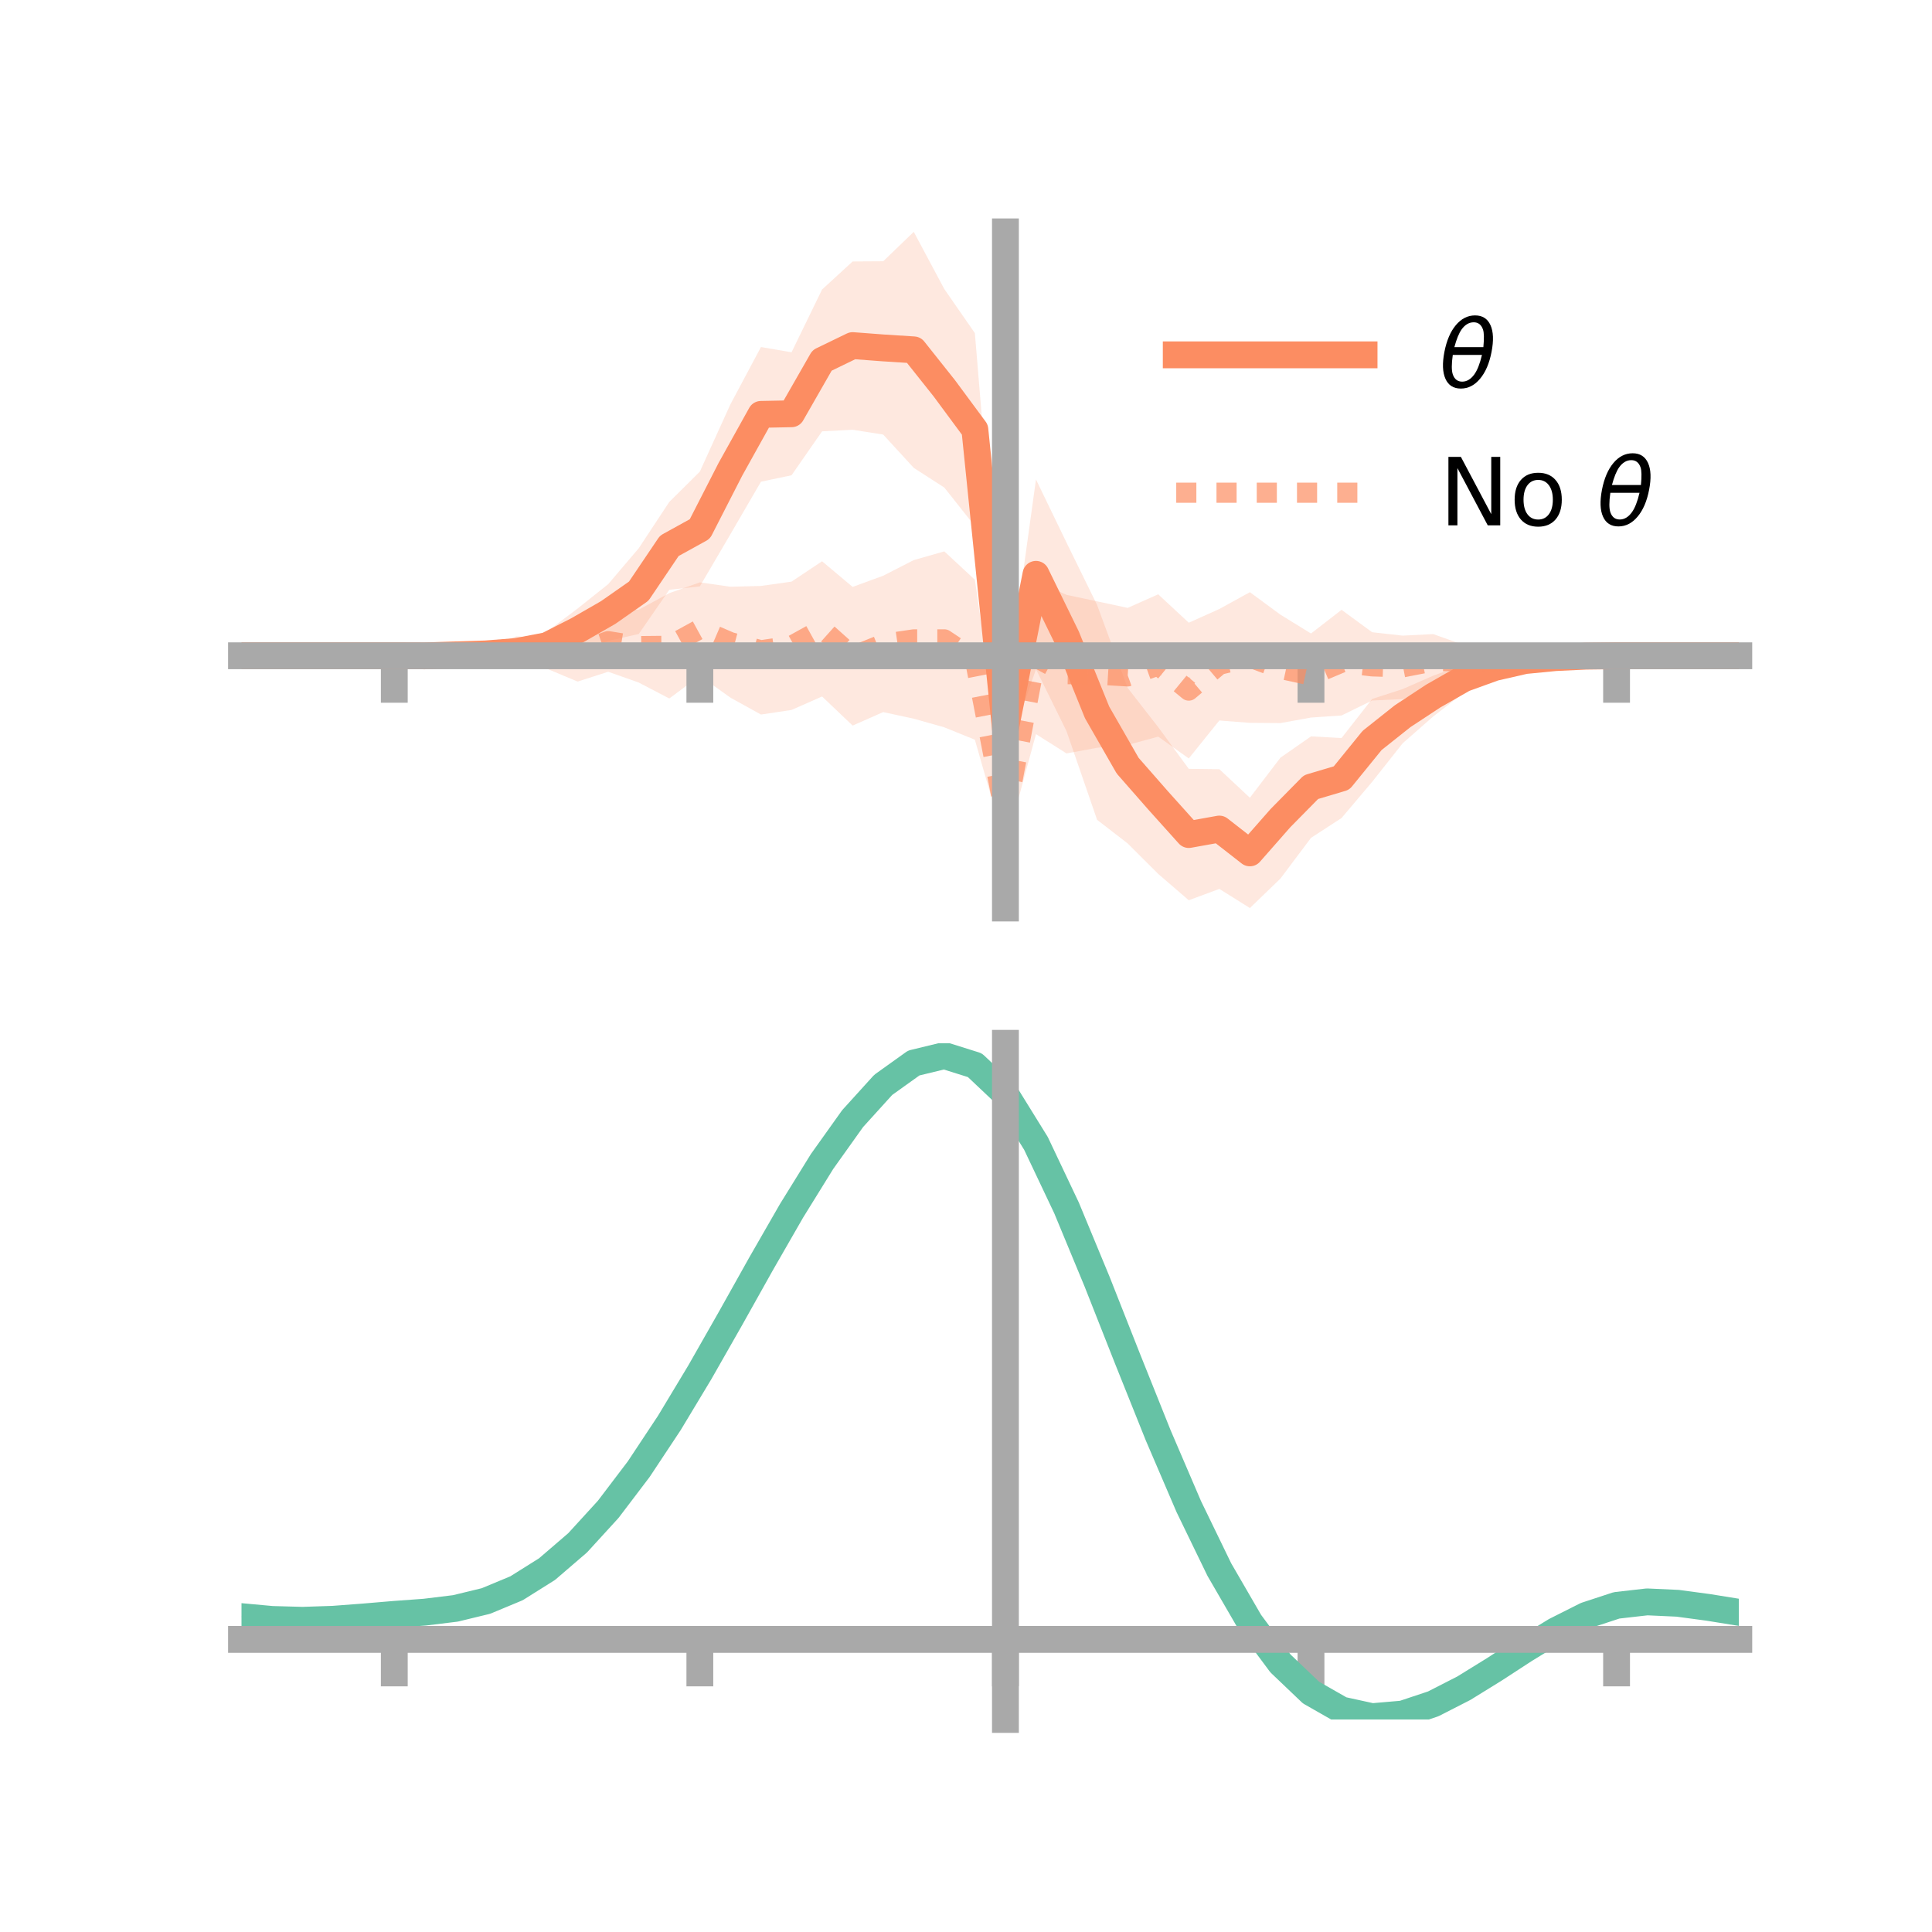 <?xml version="1.0" encoding="utf-8" standalone="no"?>
<!DOCTYPE svg PUBLIC "-//W3C//DTD SVG 1.1//EN"
  "http://www.w3.org/Graphics/SVG/1.1/DTD/svg11.dtd">
<!-- Created with matplotlib (https://matplotlib.org/) -->
<svg height="144pt" version="1.1" viewBox="0 0 144 144" width="144pt" xmlns="http://www.w3.org/2000/svg" xmlns:xlink="http://www.w3.org/1999/xlink">
 <defs>
  <style type="text/css">*{stroke-linecap:butt;stroke-linejoin:round;}</style>
 </defs>
 <g id="figure_1">
  <g id="patch_1">
   <path d="M 0 144 
L 144 144 
L 144 0 
L 0 0 
z
" style="fill:none;"/>
  </g>
  <g id="axes_1">
   <g id="patch_2">
    <path d="M 18 67.68 
L 129.6 67.68 
L 129.6 17.28 
L 18 17.28 
z
" style="fill:none;"/>
   </g>
   <g id="PolyCollection_1">
    <path clip-path="url(#p0197a4549e)" d="M 18 48.876 
L 18 48.876 
L 20.278 48.876 
L 22.555 48.876 
L 24.833 48.876 
L 27.11 48.876 
L 29.388 48.876 
L 31.665 48.813 
L 33.943 48.469 
L 36.22 48.157 
L 38.498 47.813 
L 40.776 47.068 
L 43.053 45.356 
L 45.331 43.539 
L 47.608 40.864 
L 49.886 37.409 
L 52.163 35.151 
L 54.441 30.136 
L 56.718 25.865 
L 58.996 26.258 
L 61.273 21.578 
L 63.551 19.487 
L 65.829 19.473 
L 68.106 17.28 
L 70.384 21.545 
L 72.661 24.829 
L 74.939 52.179 
L 77.216 35.735 
L 79.494 40.445 
L 81.771 45.092 
L 84.049 51.273 
L 86.327 54.199 
L 88.604 57.304 
L 90.882 57.332 
L 93.159 59.458 
L 95.437 56.473 
L 97.714 54.886 
L 99.992 55.008 
L 102.269 52.097 
L 104.547 51.36 
L 106.824 50.361 
L 109.102 49.527 
L 111.38 49.037 
L 113.657 48.576 
L 115.935 48.718 
L 118.212 48.831 
L 120.49 48.874 
L 122.767 48.876 
L 125.045 48.876 
L 127.322 48.876 
L 129.6 48.876 
L 129.6 48.876 
L 129.6 48.876 
L 127.322 48.876 
L 125.045 48.876 
L 122.767 48.876 
L 120.49 48.878 
L 118.212 48.979 
L 115.935 49.31 
L 113.657 49.895 
L 111.38 50.475 
L 109.102 51.633 
L 106.824 53.401 
L 104.547 55.399 
L 102.269 58.279 
L 99.992 60.97 
L 97.714 62.449 
L 95.437 65.483 
L 93.159 67.68 
L 90.882 66.254 
L 88.604 67.1 
L 86.327 65.137 
L 84.049 62.865 
L 81.771 61.104 
L 79.494 54.5 
L 77.216 49.879 
L 74.939 56.42 
L 72.661 39.214 
L 70.384 36.34 
L 68.106 34.872 
L 65.829 32.39 
L 63.551 32.032 
L 61.273 32.149 
L 58.996 35.423 
L 56.718 35.904 
L 54.441 39.818 
L 52.163 43.704 
L 49.886 43.96 
L 47.608 47.254 
L 45.331 47.766 
L 43.053 48.57 
L 40.776 49.177 
L 38.498 49.302 
L 36.22 49.319 
L 33.943 49.152 
L 31.665 48.955 
L 29.388 48.876 
L 27.11 48.876 
L 24.833 48.876 
L 22.555 48.876 
L 20.278 48.876 
L 18 48.876 
z
" style="fill:#fc8d62;fill-opacity:0.2;"/>
   </g>
   <g id="PolyCollection_2">
    <path clip-path="url(#p0197a4549e)" d="M 18 48.876 
L 18 48.876 
L 20.278 48.876 
L 22.555 48.876 
L 24.833 48.876 
L 27.11 48.876 
L 29.388 48.876 
L 31.665 48.7 
L 33.943 48.398 
L 36.22 48.166 
L 38.498 47.432 
L 40.776 47.578 
L 43.053 46.378 
L 45.331 45.508 
L 47.608 45.442 
L 49.886 44.209 
L 52.163 43.406 
L 54.441 43.732 
L 56.718 43.672 
L 58.996 43.352 
L 61.273 41.834 
L 63.551 43.746 
L 65.829 42.911 
L 68.106 41.746 
L 70.384 41.097 
L 72.661 43.21 
L 74.939 58.715 
L 77.216 43.294 
L 79.494 44.338 
L 81.771 44.82 
L 84.049 45.308 
L 86.327 44.297 
L 88.604 46.414 
L 90.882 45.391 
L 93.159 44.138 
L 95.437 45.814 
L 97.714 47.218 
L 99.992 45.453 
L 102.269 47.122 
L 104.547 47.377 
L 106.824 47.262 
L 109.102 48.073 
L 111.38 48.247 
L 113.657 48.383 
L 115.935 48.511 
L 118.212 48.789 
L 120.49 48.875 
L 122.767 48.876 
L 125.045 48.876 
L 127.322 48.876 
L 129.6 48.876 
L 129.6 48.876 
L 129.6 48.876 
L 127.322 48.876 
L 125.045 48.876 
L 122.767 48.876 
L 120.49 48.877 
L 118.212 49.04 
L 115.935 49.377 
L 113.657 49.572 
L 111.38 50.297 
L 109.102 50.416 
L 106.824 51.332 
L 104.547 52.106 
L 102.269 52.212 
L 99.992 53.329 
L 97.714 53.482 
L 95.437 53.895 
L 93.159 53.876 
L 90.882 53.702 
L 88.604 56.531 
L 86.327 54.905 
L 84.049 55.522 
L 81.771 55.735 
L 79.494 56.156 
L 77.216 54.719 
L 74.939 63.085 
L 72.661 55.135 
L 70.384 54.211 
L 68.106 53.567 
L 65.829 53.075 
L 63.551 54.081 
L 61.273 51.912 
L 58.996 52.916 
L 56.718 53.258 
L 54.441 51.998 
L 52.163 50.366 
L 49.886 52.061 
L 47.608 50.873 
L 45.331 50.068 
L 43.053 50.801 
L 40.776 49.847 
L 38.498 49.586 
L 36.22 49.505 
L 33.943 49.168 
L 31.665 48.982 
L 29.388 48.876 
L 27.11 48.876 
L 24.833 48.876 
L 22.555 48.876 
L 20.278 48.876 
L 18 48.876 
z
" style="fill:#fc8d62;fill-opacity:0.2;"/>
   </g>
   <g id="matplotlib.axis_1">
    <g id="xtick_1">
     <g id="line2d_1">
      <defs>
       <path d="M 0 0 
L 0 3.5 
" id="mb236f2f16d" style="stroke:#a9a9a9;stroke-width:2;"/>
      </defs>
      <g>
       <use style="fill:#a9a9a9;stroke:#a9a9a9;stroke-width:2;" x="29.388" xlink:href="#mb236f2f16d" y="48.876"/>
      </g>
     </g>
    </g>
    <g id="xtick_2">
     <g id="line2d_2">
      <g>
       <use style="fill:#a9a9a9;stroke:#a9a9a9;stroke-width:2;" x="52.163" xlink:href="#mb236f2f16d" y="48.876"/>
      </g>
     </g>
    </g>
    <g id="xtick_3">
     <g id="line2d_3">
      <g>
       <use style="fill:#a9a9a9;stroke:#a9a9a9;stroke-width:2;" x="74.939" xlink:href="#mb236f2f16d" y="48.876"/>
      </g>
     </g>
    </g>
    <g id="xtick_4">
     <g id="line2d_4">
      <g>
       <use style="fill:#a9a9a9;stroke:#a9a9a9;stroke-width:2;" x="97.714" xlink:href="#mb236f2f16d" y="48.876"/>
      </g>
     </g>
    </g>
    <g id="xtick_5">
     <g id="line2d_5">
      <g>
       <use style="fill:#a9a9a9;stroke:#a9a9a9;stroke-width:2;" x="120.49" xlink:href="#mb236f2f16d" y="48.876"/>
      </g>
     </g>
    </g>
   </g>
   <g id="matplotlib.axis_2"/>
   <g id="line2d_6">
    <path clip-path="url(#p0197a4549e)" d="M 18 48.876 
L 20.278 48.876 
L 22.555 48.876 
L 24.833 48.876 
L 27.11 48.876 
L 29.388 48.876 
L 31.665 48.884 
L 33.943 48.81 
L 36.22 48.738 
L 38.498 48.558 
L 40.776 48.122 
L 43.053 46.963 
L 45.331 45.653 
L 47.608 44.059 
L 49.886 40.684 
L 52.163 39.427 
L 54.441 34.977 
L 56.718 30.885 
L 58.996 30.84 
L 61.273 26.863 
L 63.551 25.759 
L 65.829 25.931 
L 68.106 26.076 
L 70.384 28.942 
L 72.661 32.021 
L 74.939 54.3 
L 77.216 42.807 
L 79.494 47.472 
L 81.771 53.098 
L 84.049 57.069 
L 86.327 59.668 
L 88.604 62.202 
L 90.882 61.793 
L 93.159 63.569 
L 95.437 60.978 
L 97.714 58.667 
L 99.992 57.989 
L 102.269 55.188 
L 104.547 53.379 
L 106.824 51.881 
L 109.102 50.58 
L 111.38 49.756 
L 113.657 49.235 
L 115.935 49.014 
L 118.212 48.905 
L 120.49 48.876 
L 122.767 48.876 
L 125.045 48.876 
L 127.322 48.876 
L 129.6 48.876 
" style="fill:none;stroke:#fc8d62;stroke-linecap:square;stroke-width:2;"/>
   </g>
   <g id="line2d_7">
    <path clip-path="url(#p0197a4549e)" d="M 18 48.876 
L 20.278 48.876 
L 22.555 48.876 
L 24.833 48.876 
L 27.11 48.876 
L 29.388 48.876 
L 31.665 48.841 
L 33.943 48.783 
L 36.22 48.836 
L 38.498 48.509 
L 40.776 48.712 
L 43.053 48.59 
L 45.331 47.788 
L 47.608 48.158 
L 49.886 48.135 
L 52.163 46.886 
L 54.441 47.865 
L 56.718 48.465 
L 58.996 48.134 
L 61.273 46.873 
L 63.551 48.913 
L 65.829 47.993 
L 68.106 47.656 
L 70.384 47.654 
L 72.661 49.172 
L 74.939 60.9 
L 77.216 49.006 
L 79.494 50.247 
L 81.771 50.277 
L 84.049 50.415 
L 86.327 49.601 
L 88.604 51.473 
L 90.882 49.546 
L 93.159 49.007 
L 95.437 49.855 
L 97.714 50.35 
L 99.992 49.391 
L 102.269 49.667 
L 104.547 49.741 
L 106.824 49.297 
L 109.102 49.245 
L 111.38 49.272 
L 113.657 48.977 
L 115.935 48.944 
L 118.212 48.915 
L 120.49 48.876 
L 122.767 48.876 
L 125.045 48.876 
L 127.322 48.876 
L 129.6 48.876 
" style="fill:none;stroke:#fc8d62;stroke-dasharray:1.5,1.5;stroke-dashoffset:0;stroke-opacity:0.7;stroke-width:1.5;"/>
   </g>
   <g id="patch_3">
    <path d="M 74.939 67.68 
L 74.939 17.28 
" style="fill:none;stroke:#a9a9a9;stroke-linecap:square;stroke-linejoin:miter;stroke-width:2;"/>
   </g>
   <g id="patch_4">
    <path d="M 129.6 67.68 
L 129.6 17.28 
" style="fill:none;"/>
   </g>
   <g id="patch_5">
    <path d="M 18 48.876 
L 129.6 48.876 
" style="fill:none;stroke:#a9a9a9;stroke-linecap:square;stroke-linejoin:miter;stroke-width:2;"/>
   </g>
   <g id="patch_6">
    <path d="M 18 17.28 
L 129.6 17.28 
" style="fill:none;"/>
   </g>
   <g id="legend_1">
    <g id="line2d_8">
     <path d="M 87.67 26.449 
L 101.67 26.449 
" style="fill:none;stroke:#fc8d62;stroke-linecap:square;stroke-width:2;"/>
    </g>
    <g id="line2d_9"/>
    <g id="text_1">
     <!-- $\theta$ -->
     <g transform="translate(107.27 28.899)scale(0.07 -0.07)">
      <defs>
       <path d="M 45.516 34.672 
L 14.453 34.672 
Q 12.359 20.062 14.5 13.875 
Q 17.188 6.25 24.469 6.25 
Q 31.781 6.25 37.359 13.922 
Q 42.234 20.656 45.516 34.672 
z
M 47.016 42.969 
Q 48.344 56.844 46.625 61.719 
Q 43.953 69.438 36.766 69.438 
Q 29.297 69.438 23.828 61.812 
Q 19.531 55.672 16.156 42.969 
z
M 38.188 76.766 
Q 49.906 76.766 54.594 66.406 
Q 59.281 56.109 55.719 37.844 
Q 52.203 19.625 43.453 9.281 
Q 34.766 -1.125 23.047 -1.125 
Q 11.281 -1.125 6.641 9.281 
Q 2 19.625 5.516 37.844 
Q 9.078 56.109 17.719 66.406 
Q 26.422 76.766 38.188 76.766 
z
" id="DejaVuSans-Oblique-952"/>
      </defs>
      <use transform="translate(0 0.234)" xlink:href="#DejaVuSans-Oblique-952"/>
     </g>
    </g>
    <g id="line2d_10">
     <path d="M 87.67 36.724 
L 101.67 36.724 
" style="fill:none;stroke:#fc8d62;stroke-dasharray:1.5,1.5;stroke-dashoffset:0;stroke-opacity:0.7;stroke-width:1.5;"/>
    </g>
    <g id="line2d_11"/>
    <g id="text_2">
     <!-- No $\theta$ -->
     <g transform="translate(107.27 39.174)scale(0.07 -0.07)">
      <defs>
       <path d="M 9.812 72.906 
L 23.094 72.906 
L 55.422 11.922 
L 55.422 72.906 
L 64.984 72.906 
L 64.984 0 
L 51.703 0 
L 19.391 60.984 
L 19.391 0 
L 9.812 0 
z
" id="DejaVuSans-78"/>
       <path d="M 30.609 48.391 
Q 23.391 48.391 19.188 42.75 
Q 14.984 37.109 14.984 27.297 
Q 14.984 17.484 19.156 11.844 
Q 23.344 6.203 30.609 6.203 
Q 37.797 6.203 41.984 11.859 
Q 46.188 17.531 46.188 27.297 
Q 46.188 37.016 41.984 42.703 
Q 37.797 48.391 30.609 48.391 
z
M 30.609 56 
Q 42.328 56 49.016 48.375 
Q 55.719 40.766 55.719 27.297 
Q 55.719 13.875 49.016 6.219 
Q 42.328 -1.422 30.609 -1.422 
Q 18.844 -1.422 12.172 6.219 
Q 5.516 13.875 5.516 27.297 
Q 5.516 40.766 12.172 48.375 
Q 18.844 56 30.609 56 
z
" id="DejaVuSans-111"/>
       <path id="DejaVuSans-32"/>
      </defs>
      <use transform="translate(0 0.234)" xlink:href="#DejaVuSans-78"/>
      <use transform="translate(74.805 0.234)" xlink:href="#DejaVuSans-111"/>
      <use transform="translate(135.986 0.234)" xlink:href="#DejaVuSans-32"/>
      <use transform="translate(167.773 0.234)" xlink:href="#DejaVuSans-Oblique-952"/>
     </g>
    </g>
   </g>
  </g>
  <g id="axes_2">
   <g id="patch_7">
    <path d="M 18 128.16 
L 129.6 128.16 
L 129.6 77.76 
L 18 77.76 
z
" style="fill:none;"/>
   </g>
   <g id="PolyCollection_3">
    <path clip-path="url(#pb3617f14e7)" d="M 18 120.534 
L 18 120.457 
L 20.278 120.674 
L 22.555 120.737 
L 24.833 120.653 
L 27.11 120.472 
L 29.388 120.271 
L 31.665 120.099 
L 33.943 119.815 
L 36.22 119.258 
L 38.498 118.3 
L 40.776 116.849 
L 43.053 114.855 
L 45.331 112.309 
L 47.608 109.242 
L 49.886 105.724 
L 52.163 101.854 
L 54.441 97.762 
L 56.718 93.604 
L 58.996 89.552 
L 61.273 85.798 
L 63.551 82.539 
L 65.829 79.979 
L 68.106 78.32 
L 70.384 77.76 
L 72.661 78.488 
L 74.939 80.672 
L 77.216 84.403 
L 79.494 89.28 
L 81.771 94.856 
L 84.049 100.713 
L 86.327 106.487 
L 88.604 111.876 
L 90.882 116.647 
L 93.159 120.634 
L 95.437 123.739 
L 97.714 125.932 
L 99.992 127.241 
L 102.269 127.742 
L 104.547 127.551 
L 106.824 126.805 
L 109.102 125.66 
L 111.38 124.277 
L 113.657 122.82 
L 115.935 121.449 
L 118.212 120.316 
L 120.49 119.572 
L 122.767 119.314 
L 125.045 119.425 
L 127.322 119.74 
L 129.6 120.12 
L 129.6 120.224 
L 129.6 120.224 
L 127.322 119.869 
L 125.045 119.573 
L 122.767 119.475 
L 120.49 119.737 
L 118.212 120.49 
L 115.935 121.65 
L 113.657 123.065 
L 111.38 124.573 
L 109.102 126.004 
L 106.824 127.187 
L 104.547 127.957 
L 102.269 128.16 
L 99.992 127.666 
L 97.714 126.374 
L 95.437 124.224 
L 93.159 121.198 
L 90.882 117.329 
L 88.604 112.706 
L 86.327 107.484 
L 84.049 101.885 
L 81.771 96.2 
L 79.494 90.783 
L 77.216 86.043 
L 74.939 82.417 
L 72.661 80.3 
L 70.384 79.597 
L 68.106 80.141 
L 65.829 81.743 
L 63.551 84.208 
L 61.273 87.34 
L 58.996 90.941 
L 56.718 94.821 
L 54.441 98.798 
L 52.163 102.706 
L 49.886 106.4 
L 47.608 109.759 
L 45.331 112.69 
L 43.053 115.131 
L 40.776 117.053 
L 38.498 118.462 
L 36.22 119.4 
L 33.943 119.946 
L 31.665 120.22 
L 29.388 120.382 
L 27.11 120.567 
L 24.833 120.729 
L 22.555 120.796 
L 20.278 120.733 
L 18 120.534 
z
" style="fill:#66c2a5;fill-opacity:0.2;"/>
   </g>
   <g id="matplotlib.axis_3">
    <g id="xtick_6">
     <g id="line2d_12">
      <g>
       <use style="fill:#a9a9a9;stroke:#a9a9a9;stroke-width:2;" x="29.388" xlink:href="#mb236f2f16d" y="122.19"/>
      </g>
     </g>
    </g>
    <g id="xtick_7">
     <g id="line2d_13">
      <g>
       <use style="fill:#a9a9a9;stroke:#a9a9a9;stroke-width:2;" x="52.163" xlink:href="#mb236f2f16d" y="122.19"/>
      </g>
     </g>
    </g>
    <g id="xtick_8">
     <g id="line2d_14">
      <g>
       <use style="fill:#a9a9a9;stroke:#a9a9a9;stroke-width:2;" x="74.939" xlink:href="#mb236f2f16d" y="122.19"/>
      </g>
     </g>
    </g>
    <g id="xtick_9">
     <g id="line2d_15">
      <g>
       <use style="fill:#a9a9a9;stroke:#a9a9a9;stroke-width:2;" x="97.714" xlink:href="#mb236f2f16d" y="122.19"/>
      </g>
     </g>
    </g>
    <g id="xtick_10">
     <g id="line2d_16">
      <g>
       <use style="fill:#a9a9a9;stroke:#a9a9a9;stroke-width:2;" x="120.49" xlink:href="#mb236f2f16d" y="122.19"/>
      </g>
     </g>
    </g>
   </g>
   <g id="matplotlib.axis_4"/>
   <g id="line2d_17">
    <path clip-path="url(#pb3617f14e7)" d="M 18 120.495 
L 20.278 120.704 
L 22.555 120.767 
L 24.833 120.691 
L 27.11 120.519 
L 29.388 120.326 
L 31.665 120.16 
L 33.943 119.881 
L 36.22 119.329 
L 38.498 118.381 
L 40.776 116.951 
L 43.053 114.993 
L 45.331 112.5 
L 47.608 109.501 
L 49.886 106.062 
L 52.163 102.28 
L 54.441 98.28 
L 56.718 94.212 
L 58.996 90.247 
L 61.273 86.569 
L 63.551 83.374 
L 65.829 80.861 
L 68.106 79.231 
L 70.384 78.679 
L 72.661 79.394 
L 74.939 81.545 
L 77.216 85.223 
L 79.494 90.031 
L 81.771 95.528 
L 84.049 101.299 
L 86.327 106.985 
L 88.604 112.291 
L 90.882 116.988 
L 93.159 120.916 
L 95.437 123.982 
L 97.714 126.153 
L 99.992 127.453 
L 102.269 127.951 
L 104.547 127.754 
L 106.824 126.996 
L 109.102 125.832 
L 111.38 124.425 
L 113.657 122.943 
L 115.935 121.549 
L 118.212 120.403 
L 120.49 119.655 
L 122.767 119.395 
L 125.045 119.499 
L 127.322 119.805 
L 129.6 120.172 
" style="fill:none;stroke:#66c2a5;stroke-linecap:square;stroke-width:2;"/>
   </g>
   <g id="patch_8">
    <path d="M 74.939 128.16 
L 74.939 77.76 
" style="fill:none;stroke:#a9a9a9;stroke-linecap:square;stroke-linejoin:miter;stroke-width:2;"/>
   </g>
   <g id="patch_9">
    <path d="M 129.6 128.16 
L 129.6 77.76 
" style="fill:none;"/>
   </g>
   <g id="patch_10">
    <path d="M 18 122.19 
L 129.6 122.19 
" style="fill:none;stroke:#a9a9a9;stroke-linecap:square;stroke-linejoin:miter;stroke-width:2;"/>
   </g>
   <g id="patch_11">
    <path d="M 18 77.76 
L 129.6 77.76 
" style="fill:none;"/>
   </g>
  </g>
 </g>
 <defs>
  <clipPath id="p0197a4549e">
   <rect height="50.4" width="111.6" x="18" y="17.28"/>
  </clipPath>
  <clipPath id="pb3617f14e7">
   <rect height="50.4" width="111.6" x="18" y="77.76"/>
  </clipPath>
 </defs>
</svg>
